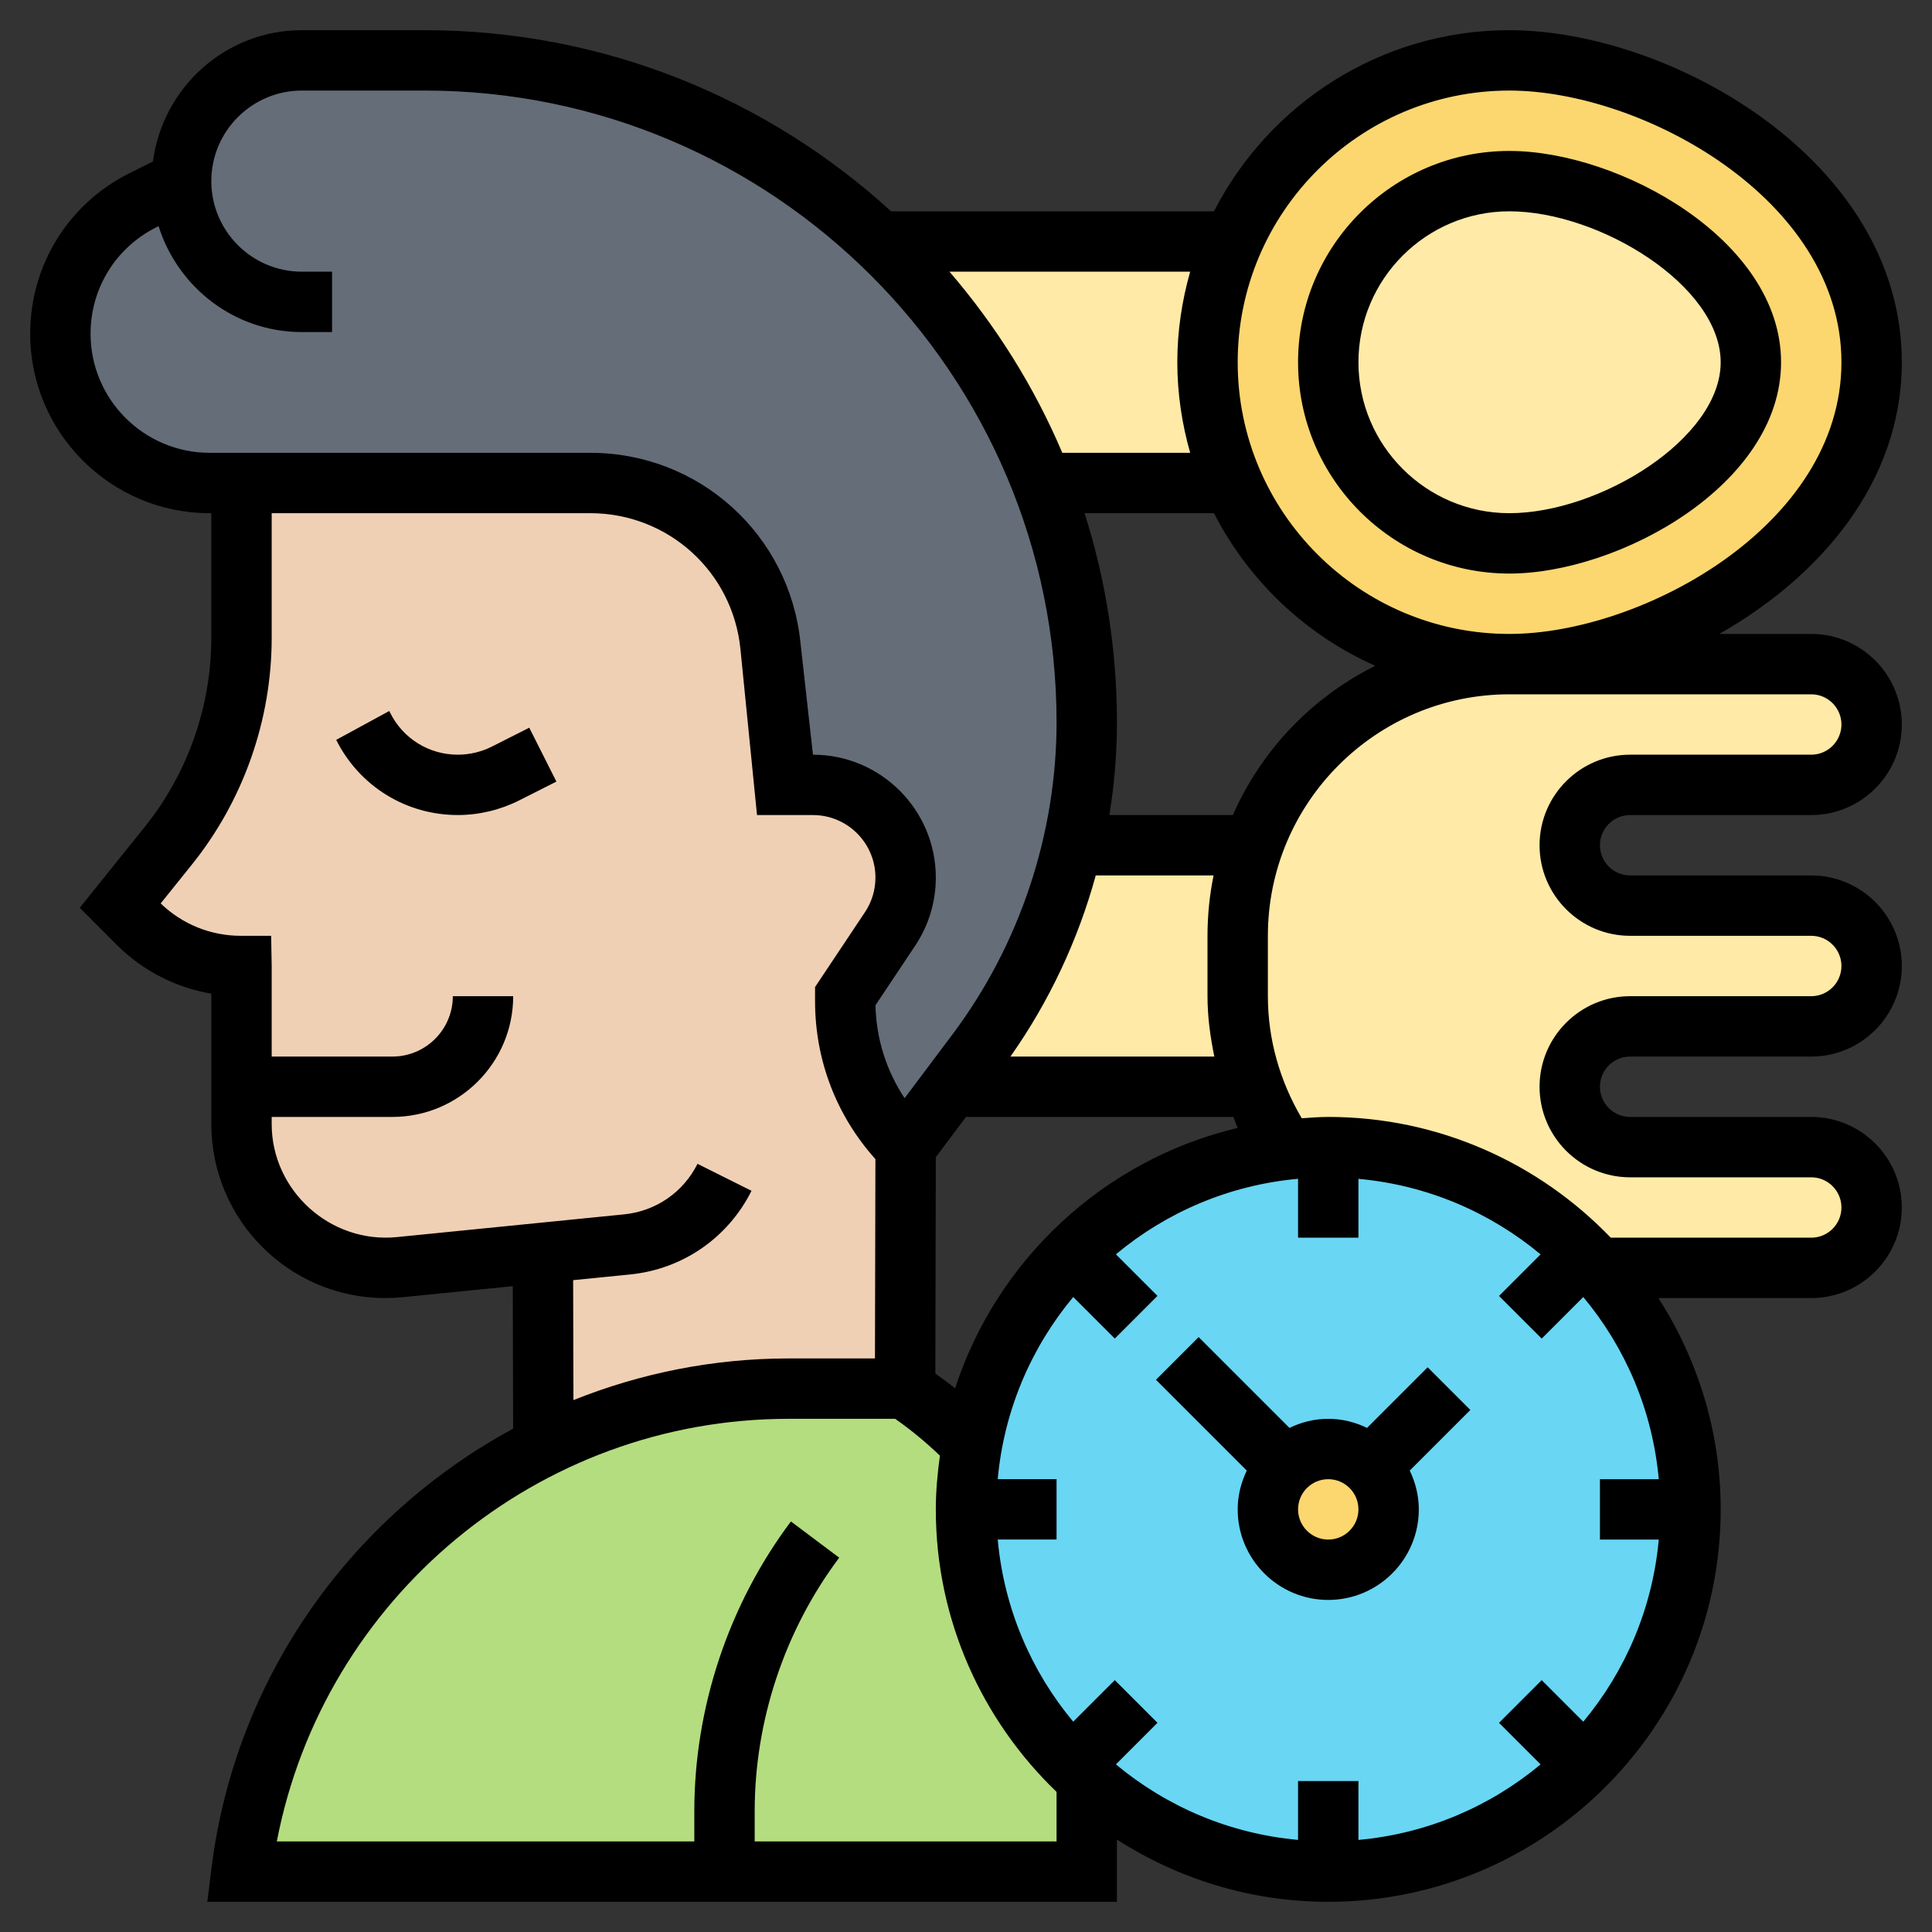 <svg id="_x33_0" enable-background="new 0 0 64 64" height="512" viewBox="0 0 64 64" width="512" xmlns="http://www.w3.org/2000/svg"><rect x="0" y="0" width="64" height="64" fill="#333333" stroke="none"/><g><g><g><path d="m32 50c0 3.32 1.34 6.32 3.51 8.49.16.16.32.31.49.46v3.05h-12-16c.78-6.26 4.67-11.44 10-14.1 2.45-1.22 5.22-1.9 8.12-1.9h3.86c.81.54 1.55 1.16 2.21 1.84h.01c-.13.7-.2 1.42-.2 2.16z" fill="#b4dd7f"/></g><g><path d="m31.5 36-1.5 2c-1.28-1.28-2-3.02-2-4.83v-.17l1.48-2.23c.34-.5.52-1.09.52-1.7 0-1.7-1.37-3.07-3.07-3.07h-.95l-.46-4.6c-.3-3.06-2.89-5.4-5.97-5.4h-11.55-1.06c-1.36 0-2.6-.55-3.49-1.45-.9-.89-1.45-2.13-1.45-3.49 0-1.88 1.06-3.59 2.73-4.43l1.27-.63c0-2.21 1.79-4 4-4h4.07c5.83 0 11.14 2.29 15.07 6 .15.14.3.28.44.42 2.13 2.14 3.83 4.71 4.94 7.58.95 2.46 1.48 5.13 1.48 7.93 0 1.38-.16 2.74-.46 4.07-.57 2.47-1.65 4.81-3.18 6.86z" fill="#656d78"/></g><g><path d="m29.14 8h11.7c-.54 1.22-.84 2.58-.84 4s.3 2.78.84 4h-6.32c-1.11-2.87-2.81-5.44-4.94-7.58-.14-.14-.29-.28-.44-.42z" fill="#ffeaa7"/></g><g><path d="m35.54 28h5.97.01c-.34.94-.52 1.95-.52 3v2c0 1.05.18 2.06.51 3h-10.01l.86-1.14c1.53-2.05 2.61-4.39 3.18-6.86z" fill="#ffeaa7"/></g><g><path d="m50 2c4.89 0 12 3.9 12 10s-7.11 10-12 10c-4.09 0-7.62-2.47-9.16-6-.54-1.22-.84-2.58-.84-4s.3-2.78.84-4c1.54-3.53 5.07-6 9.16-6z" fill="#fcd770"/></g><g><path d="m50 6c3.31 0 8 2.69 8 6s-4.69 6-8 6-6-2.69-6-6 2.69-6 6-6z" fill="#ffeaa7"/></g><g><path d="m60 22c1.1 0 2 .9 2 2 0 .55-.22 1.05-.59 1.41-.36.37-.86.59-1.41.59h-6c-1.1 0-2 .9-2 2 0 .55.22 1.05.59 1.41.36.37.86.59 1.41.59h6c1.1 0 2 .9 2 2 0 .55-.22 1.05-.59 1.41-.36.37-.86.59-1.41.59h-6c-1.1 0-2 .9-2 2 0 .55.22 1.05.59 1.41.36.37.86.59 1.41.59h6c1.1 0 2 .9 2 2 0 .55-.22 1.05-.59 1.41-.36.37-.86.59-1.41.59h-7.05c-.15-.17-.3-.33-.46-.49-2.17-2.17-5.17-3.51-8.49-3.51-.48 0-.96.03-1.43.09-.44-.64-.8-1.34-1.06-2.09-.33-.94-.51-1.95-.51-3v-2c0-1.05.18-2.06.52-3 1.23-3.5 4.56-6 8.48-6z" fill="#ffeaa7"/></g><g><path d="m52.49 58.49c-2.17 2.17-5.17 3.51-8.49 3.51-3.08 0-5.88-1.15-8-3.05-.17-.15-.33-.3-.49-.46-2.17-2.17-3.51-5.17-3.51-8.49 0-.74.07-1.46.2-2.16.44-2.45 1.63-4.64 3.31-6.33 1.86-1.85 4.32-3.1 7.06-3.42.47-.06.95-.09 1.43-.09 3.32 0 6.32 1.34 8.49 3.51.16.16.31.32.46.49 1.9 2.12 3.05 4.92 3.05 8 0 3.32-1.34 6.32-3.51 8.49z" fill="#69d6f4"/></g><g><path d="m45.41 48.59c.37.36.59.86.59 1.41 0 1.1-.9 2-2 2s-2-.9-2-2c0-.55.22-1.05.59-1.41.36-.37.86-.59 1.41-.59s1.05.22 1.41.59z" fill="#fcd770"/></g><g><path d="m17.98 41.5-4.74.48c-.16.01-.32.02-.48.02-2.63 0-4.76-2.13-4.76-4.76v-1.24-4h-.02c-1.28 0-2.51-.51-3.41-1.41l-.59-.59 1.59-1.98c1.57-1.96 2.43-4.39 2.43-6.89v-5.13h11.55c3.08 0 5.67 2.34 5.97 5.4l.46 4.6h.95c1.7 0 3.07 1.37 3.07 3.07 0 .61-.18 1.2-.52 1.7l-1.48 2.23v.17c0 1.81.72 3.55 2 4.83l-.02 8h-3.86c-2.9 0-5.67.68-8.12 1.9z" fill="#f0d0b4"/></g></g><g><path d="m50 19c3.624 0 9-2.939 9-7s-5.376-7-9-7c-3.859 0-7 3.14-7 7s3.141 7 7 7zm0-12c2.992 0 7 2.472 7 5s-4.008 5-7 5c-2.757 0-5-2.243-5-5s2.243-5 5-5z"/><path d="m54 27h6c1.654 0 3-1.346 3-3s-1.346-3-3-3h-3.047c3.32-1.885 6.047-5.008 6.047-9 0-6.715-7.699-11-13-11-4.264 0-7.961 2.444-9.786 6h-10.695c-4.078-3.725-9.501-6-15.446-6h-4.073c-2.534 0-4.611 1.902-4.934 4.349l-.78.39c-2.027 1.013-3.286 3.051-3.286 5.317 0 3.277 2.667 5.944 5.944 5.944h.056v4.128c0 2.271-.783 4.495-2.205 6.264l-2.153 2.68 1.219 1.221c.864.863 1.951 1.422 3.14 1.623v4.321c-.001 3.178 2.584 5.763 5.762 5.763.191 0 .383-.009.573-.028l3.65-.365.012 4.72c-5.326 2.88-9.196 8.19-9.991 14.549l-.14 1.124h30.133v-2.063c2.023 1.299 4.422 2.063 7 2.063 7.168 0 13-5.832 13-13 0-2.578-.764-4.977-2.063-7h5.063c1.654 0 3-1.346 3-3s-1.346-3-3-3h-6c-.552 0-1-.449-1-1s.448-1 1-1h6c1.654 0 3-1.346 3-3s-1.346-3-3-3h-6c-.552 0-1-.449-1-1s.448-1 1-1zm-4-24c4.379 0 11 3.589 11 9s-6.621 9-11 9c-4.963 0-9-4.038-9-9s4.037-9 9-9zm1.071 41.343 1.377-1.377c1.391 1.667 2.294 3.751 2.501 6.034h-1.949v2h1.949c-.207 2.283-1.111 4.366-2.501 6.034l-1.377-1.377-1.414 1.414 1.377 1.377c-1.667 1.391-3.751 2.295-6.034 2.502v-1.95h-2v1.949c-2.283-.207-4.366-1.111-6.034-2.502l1.377-1.377-1.414-1.414-1.377 1.377c-1.391-1.667-2.294-3.751-2.501-6.034h1.949v-2h-1.949c.207-2.283 1.111-4.366 2.501-6.034l1.377 1.377 1.414-1.414-1.377-1.377c1.667-1.391 3.751-2.295 6.034-2.502v1.951h2v-1.949c2.283.207 4.366 1.111 6.034 2.502l-1.377 1.377zm-19.431 1.647c-.212-.172-.435-.329-.656-.489l.016-7.167 1-1.334h8.855c.052.12.089.245.146.363-4.418 1.049-7.97 4.35-9.361 8.627zm4.658-16.99h3.903c-.131.646-.201 1.315-.201 2v2c0 .68.092 1.345.226 2h-6.754c1.283-1.821 2.238-3.857 2.826-6zm4.543-2h-4.092c.166-1.014.251-2.043.251-3.073 0-2.414-.377-4.74-1.072-6.927h4.286c1.148 2.237 3.035 4.031 5.343 5.055-2.094 1.044-3.773 2.794-4.716 4.945zm-1.415-12h-4.236c-.932-2.197-2.202-4.215-3.737-6h7.973c-.271.955-.426 1.959-.426 3s.155 2.045.426 3zm-36.426-3.944c0-1.504.836-2.856 2.181-3.528l.072-.036c.639 2.025 2.513 3.508 4.747 3.508h1v-2h-1c-1.654 0-3-1.346-3-3s1.346-3 3-3h4.073c11.539 0 20.927 9.388 20.927 20.927 0 3.702-1.223 7.371-3.443 10.332l-1.591 2.12c-.602-.909-.941-1.967-.965-3.078l1.315-1.973c.448-.671.684-1.452.684-2.258 0-2.244-1.826-4.07-4.07-4.07l-.412-3.696c-.36-3.594-3.354-6.304-6.966-6.304h-12.608c-2.174 0-3.944-1.77-3.944-3.944zm15.986 31.351 1.889-.189c1.737-.174 3.239-1.21 4.02-2.771l-1.789-.894c-.472.943-1.38 1.569-2.43 1.674l-7.538.754c-2.201.215-4.138-1.544-4.138-3.744v-.237h4c2.206 0 4-1.794 4-4h-2c0 1.103-.897 2-2 2h-4v-3l-.018-1h-1c-1 0-1.941-.381-2.659-1.073l1.03-1.282c1.708-2.123 2.647-4.792 2.647-7.517v-4.128h10.552c2.58 0 4.719 1.936 4.976 4.503l.549 5.497h1.853c1.142 0 2.07.929 2.07 2.07 0 .41-.12.807-.348 1.148l-1.652 2.479v.474c0 1.948.707 3.787 1.999 5.226l-.015 6.603h-2.86c-2.508 0-4.913.494-7.128 1.38zm16.014 18.593h-10v-1c0-3.009.994-5.992 2.8-8.4l-1.6-1.2c-2.063 2.752-3.2 6.161-3.2 9.6v1h-13.83c1.55-8.057 8.647-14 16.954-14h3.529c.526.368 1.02.778 1.483 1.22-.08.584-.136 1.175-.136 1.78 0 3.675 1.54 6.992 4 9.359zm19-30h6c.552 0 1 .449 1 1s-.448 1-1 1h-6c-1.654 0-3 1.346-3 3s1.346 3 3 3h6c.552 0 1 .449 1 1s-.448 1-1 1h-6.641c-2.367-2.46-5.684-4-9.359-4-.296 0-.587.025-.878.044-.722-1.225-1.122-2.606-1.122-4.044v-2c0-4.411 3.589-8 8-8h10c.552 0 1 .449 1 1s-.448 1-1 1h-6c-1.654 0-3 1.346-3 3s1.346 3 3 3z"/><path d="m47.293 45.293-2.008 2.008c-.391-.188-.823-.301-1.285-.301s-.894.113-1.285.301l-3.008-3.008-1.414 1.414 3.008 3.008c-.188.391-.301.823-.301 1.285 0 1.654 1.346 3 3 3s3-1.346 3-3c0-.462-.113-.894-.301-1.285l2.008-2.008zm-3.293 5.707c-.552 0-1-.449-1-1s.448-1 1-1 1 .449 1 1-.448 1-1 1z"/><path d="m16.296 24.731c-.35.176-.74.269-1.13.269-.955 0-1.813-.531-2.24-1.385l-.031-.063-1.758.957c.769 1.536 2.313 2.49 4.029 2.49.7 0 1.401-.167 2.029-.483l1.237-.625-.9-1.785z"/></g></g></svg>
